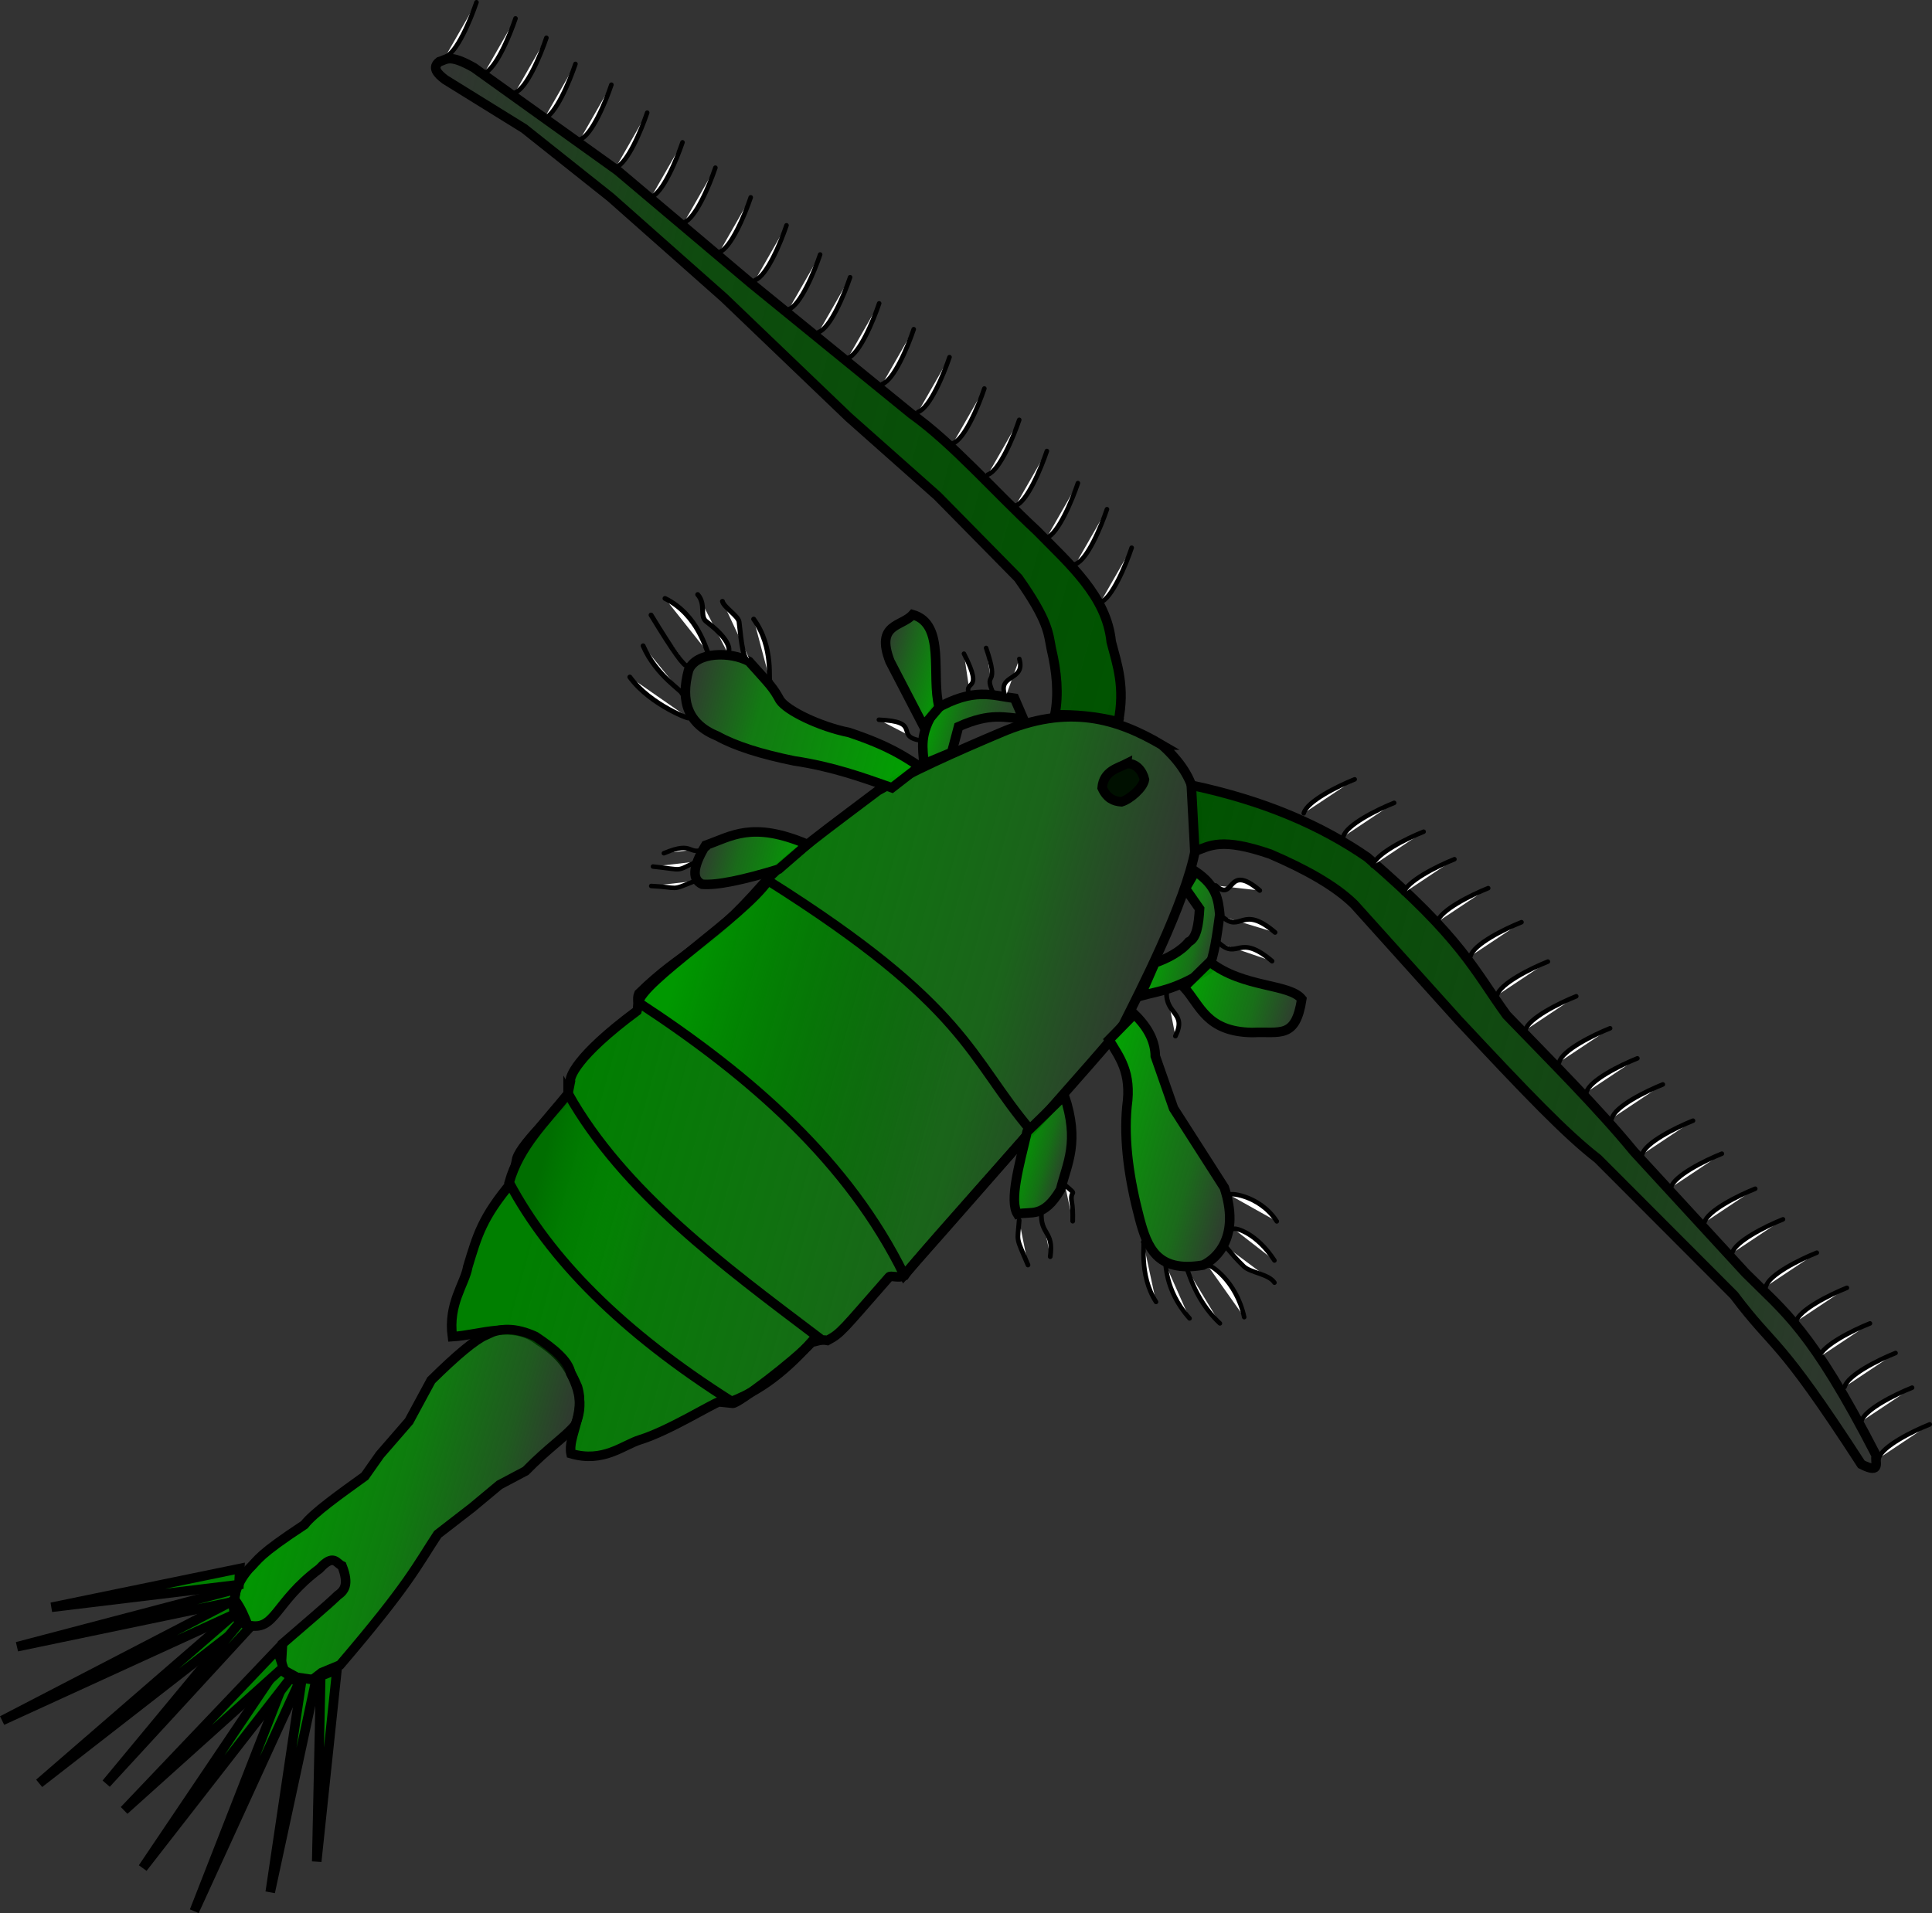 <?xml version="1.0" encoding="UTF-8" standalone="no"?>
<!-- Created with Inkscape (http://www.inkscape.org/) -->

<svg
   width="77.556mm"
   height="76.815mm"
   viewBox="0 0 77.556 76.815"
   version="1.1"
   id="svg5"
   xml:space="preserve"
   inkscape:version="1.2 (dc2aeda, 2022-05-15)"
   sodipodi:docname="copepod_dark.svg"
   xmlns:inkscape="http://www.inkscape.org/namespaces/inkscape"
   xmlns:sodipodi="http://sodipodi.sourceforge.net/DTD/sodipodi-0.dtd"
   xmlns:xlink="http://www.w3.org/1999/xlink"
   xmlns="http://www.w3.org/2000/svg"
   xmlns:svg="http://www.w3.org/2000/svg"><rect x="0" y="0" width="77.556" height="76.815" fill="#333333" stroke="none"/><sodipodi:namedview
     id="namedview7"
     pagecolor="#ffffff"
     bordercolor="#000000"
     borderopacity="0.25"
     inkscape:showpageshadow="2"
     inkscape:pageopacity="0.0"
     inkscape:pagecheckerboard="0"
     inkscape:deskcolor="#d1d1d1"
     inkscape:document-units="mm"
     showgrid="false"
     inkscape:zoom="3.2842761"
     inkscape:cx="142.64939"
     inkscape:cy="131.23135"
     inkscape:window-width="1244"
     inkscape:window-height="1036"
     inkscape:window-x="129"
     inkscape:window-y="25"
     inkscape:window-maximized="0"
     inkscape:current-layer="g7262" /><defs
     id="defs2"><linearGradient
       inkscape:collect="always"
       id="linearGradient27892"><stop
         style="stop-color:#005400;stop-opacity:0;"
         offset="0"
         id="stop27890" /><stop
         style="stop-color:#005400;stop-opacity:0.71;"
         offset="0.36"
         id="stop1481" /><stop
         style="stop-color:#005400;stop-opacity:1;"
         offset="1"
         id="stop27888" /></linearGradient><linearGradient
       inkscape:collect="always"
       id="linearGradient27884"><stop
         style="stop-color:#005400;stop-opacity:1;"
         offset="0"
         id="stop27880" /><stop
         style="stop-color:#005400;stop-opacity:0.525;"
         offset="0.615"
         id="stop1483" /><stop
         style="stop-color:#005400;stop-opacity:0;"
         offset="1"
         id="stop27882" /></linearGradient><linearGradient
       inkscape:collect="always"
       id="linearGradient27872"><stop
         style="stop-color:#00a400;stop-opacity:0;"
         offset="0"
         id="stop27870" /><stop
         style="stop-color:#00a400;stop-opacity:0.42;"
         offset="0.382"
         id="stop1428" /><stop
         style="stop-color:#00a400;stop-opacity:1;"
         offset="1"
         id="stop27868" /></linearGradient><linearGradient
       inkscape:collect="always"
       id="linearGradient27862"><stop
         style="stop-color:#00a400;stop-opacity:0;"
         offset="0"
         id="stop27860" /><stop
         style="stop-color:#00a400;stop-opacity:0.631;"
         offset="0.32"
         id="stop1424" /><stop
         style="stop-color:#00a400;stop-opacity:1;"
         offset="1"
         id="stop27858" /></linearGradient><linearGradient
       inkscape:collect="always"
       id="linearGradient27846"><stop
         style="stop-color:#00a400;stop-opacity:0;"
         offset="0"
         id="stop27844" /><stop
         style="stop-color:#00a400;stop-opacity:0.49;"
         offset="0.377"
         id="stop1426" /><stop
         style="stop-color:#00a400;stop-opacity:1;"
         offset="1"
         id="stop27842" /></linearGradient><linearGradient
       inkscape:collect="always"
       id="linearGradient27832"><stop
         style="stop-color:#00a400;stop-opacity:1;"
         offset="0"
         id="stop27828" /><stop
         style="stop-color:#00a400;stop-opacity:0.475;"
         offset="0.369"
         id="stop1479" /><stop
         style="stop-color:#00a400;stop-opacity:0;"
         offset="1"
         id="stop27830" /></linearGradient><linearGradient
       inkscape:collect="always"
       id="linearGradient27824"><stop
         style="stop-color:#009c00;stop-opacity:1;"
         offset="0"
         id="stop27820" /><stop
         style="stop-color:#009c00;stop-opacity:0.573;"
         offset="0.526"
         id="stop1422" /><stop
         style="stop-color:#009c00;stop-opacity:0;"
         offset="1"
         id="stop27822" /></linearGradient><linearGradient
       inkscape:collect="always"
       id="linearGradient27816"><stop
         style="stop-color:#00a800;stop-opacity:1;"
         offset="0"
         id="stop27812" /><stop
         style="stop-color:#00a800;stop-opacity:0.525;"
         offset="0.645"
         id="stop1420" /><stop
         style="stop-color:#00a800;stop-opacity:0;"
         offset="1"
         id="stop27814" /></linearGradient><linearGradient
       inkscape:collect="always"
       id="linearGradient27808"><stop
         style="stop-color:#00a800;stop-opacity:1;"
         offset="0"
         id="stop27804" /><stop
         style="stop-color:#00a800;stop-opacity:0.514;"
         offset="0.602"
         id="stop1418" /><stop
         style="stop-color:#00a800;stop-opacity:0;"
         offset="1"
         id="stop27806" /></linearGradient><linearGradient
       inkscape:collect="always"
       id="linearGradient27798"><stop
         style="stop-color:#00a800;stop-opacity:1;"
         offset="0"
         id="stop27794" /><stop
         style="stop-color:#00a800;stop-opacity:0.471;"
         offset="0.672"
         id="stop1416" /><stop
         style="stop-color:#00a800;stop-opacity:0;"
         offset="1"
         id="stop27796" /></linearGradient><linearGradient
       inkscape:collect="always"
       id="linearGradient27760"><stop
         style="stop-color:#006e00;stop-opacity:1;"
         offset="0.089"
         id="stop27756" /><stop
         style="stop-color:#009800;stop-opacity:0;"
         offset="0.442"
         id="stop27758" /></linearGradient><linearGradient
       inkscape:collect="always"
       id="linearGradient27754"><stop
         style="stop-color:#009800;stop-opacity:1;"
         offset="0.081"
         id="stop27750" /><stop
         style="stop-color:#005700;stop-opacity:0;"
         offset="0.775"
         id="stop27752" /></linearGradient><linearGradient
       inkscape:collect="always"
       id="linearGradient27746"><stop
         style="stop-color:#007f00;stop-opacity:1;"
         offset="0.092"
         id="stop27742" /><stop
         style="stop-color:#009800;stop-opacity:0.475;"
         offset="0.737"
         id="stop1408" /><stop
         style="stop-color:#009800;stop-opacity:0;"
         offset="1"
         id="stop27744" /></linearGradient><linearGradient
       inkscape:collect="always"
       id="linearGradient27732"><stop
         style="stop-color:#009800;stop-opacity:1;"
         offset="0"
         id="stop27728" /><stop
         style="stop-color:#009800;stop-opacity:0.718;"
         offset="0.48"
         id="stop1414" /><stop
         style="stop-color:#009800;stop-opacity:0.388;"
         offset="0.775"
         id="stop1412" /><stop
         style="stop-color:#009800;stop-opacity:0;"
         offset="1"
         id="stop27730" /></linearGradient><linearGradient
       inkscape:collect="always"
       xlink:href="#linearGradient27732"
       id="linearGradient27734"
       x1="81.675"
       y1="112.69"
       x2="93.439"
       y2="112.69"
       gradientUnits="userSpaceOnUse" /><linearGradient
       inkscape:collect="always"
       xlink:href="#linearGradient27754"
       id="linearGradient27736"
       x1="90.976"
       y1="91.61"
       x2="107.967"
       y2="91.61"
       gradientUnits="userSpaceOnUse" /><linearGradient
       inkscape:collect="always"
       xlink:href="#linearGradient27746"
       id="linearGradient27740"
       x1="87.074"
       y1="91.902"
       x2="111.311"
       y2="91.902"
       gradientUnits="userSpaceOnUse" /><linearGradient
       inkscape:collect="always"
       xlink:href="#linearGradient27760"
       id="linearGradient27748"
       gradientUnits="userSpaceOnUse"
       x1="87.894"
       y1="100.051"
       x2="101.883"
       y2="100.051" /><linearGradient
       inkscape:collect="always"
       xlink:href="#linearGradient27798"
       id="linearGradient27802"
       x1="109.54"
       y1="90.524"
       x2="116.638"
       y2="90.524"
       gradientUnits="userSpaceOnUse" /><linearGradient
       inkscape:collect="always"
       xlink:href="#linearGradient27808"
       id="linearGradient27810"
       x1="111.859"
       y1="84.264"
       x2="117.027"
       y2="84.264"
       gradientUnits="userSpaceOnUse" /><linearGradient
       inkscape:collect="always"
       xlink:href="#linearGradient27816"
       id="linearGradient27818"
       x1="110.28"
       y1="82.503"
       x2="113.09"
       y2="82.503"
       gradientUnits="userSpaceOnUse" /><linearGradient
       inkscape:collect="always"
       xlink:href="#linearGradient27824"
       id="linearGradient27826"
       x1="107.393"
       y1="92.292"
       x2="109.699"
       y2="92.292"
       gradientUnits="userSpaceOnUse" /><linearGradient
       inkscape:collect="always"
       xlink:href="#linearGradient27862"
       id="linearGradient27834"
       x1="89.373"
       y1="78.052"
       x2="99.847"
       y2="78.052"
       gradientUnits="userSpaceOnUse" /><linearGradient
       inkscape:collect="always"
       xlink:href="#linearGradient27832"
       id="linearGradient27836"
       x1="99.17"
       y1="76.776"
       x2="103.385"
       y2="76.776"
       gradientUnits="userSpaceOnUse" /><linearGradient
       inkscape:collect="always"
       xlink:href="#linearGradient27872"
       id="linearGradient27838"
       x1="96.673"
       y1="74.979"
       x2="99.877"
       y2="74.979"
       gradientUnits="userSpaceOnUse" /><linearGradient
       inkscape:collect="always"
       xlink:href="#linearGradient27846"
       id="linearGradient27840"
       x1="91.747"
       y1="84.127"
       x2="96.352"
       y2="84.127"
       gradientUnits="userSpaceOnUse"
       spreadMethod="reflect" /><linearGradient
       inkscape:collect="always"
       xlink:href="#linearGradient27884"
       id="linearGradient27886"
       x1="109.987"
       y1="86.017"
       x2="144.193"
       y2="86.017"
       gradientUnits="userSpaceOnUse" /><linearGradient
       inkscape:collect="always"
       xlink:href="#linearGradient27892"
       id="linearGradient27894"
       x1="73.155"
       y1="65.718"
       x2="106.951"
       y2="65.718"
       gradientUnits="userSpaceOnUse" /></defs><g
     inkscape:label="Layer 1"
     inkscape:groupmode="layer"
     id="layer1"
     transform="translate(-66.574,-45.695)"><g
       id="g2264"
       transform="rotate(15.399,109.444,92.176)"><g
         id="g7262"
         style="fill:#ffffff"><path
           style="fill:#ffffff;stroke:#000000;stroke-width:0.183;stroke-linecap:round;stroke-opacity:1"
           d="m 78.092,57.543 c 0.405,-0.282 0.589,-1.7 0.631,-2.455"
           id="path493-36"
           sodipodi:nodetypes="cc" /><path
           style="fill:#ffffff;stroke:#000000;stroke-width:0.183;stroke-linecap:round;stroke-opacity:1"
           d="m 76.689,56.842 c 0.405,-0.282 0.589,-1.7 0.631,-2.455"
           id="path493-55"
           sodipodi:nodetypes="cc" /><path
           style="fill:#ffffff;stroke:#000000;stroke-width:0.183;stroke-linecap:round;stroke-opacity:1"
           d="m 75.287,56.421 c 0.405,-0.282 0.589,-1.7 0.631,-2.455"
           id="path493-8"
           sodipodi:nodetypes="cc" /><path
           style="fill:#ffffff;stroke:#000000;stroke-width:0.183;stroke-linecap:round;stroke-opacity:1"
           d="m 73.604,56.211 c 0.405,-0.282 0.589,-1.7 0.631,-2.455"
           id="path493-14"
           sodipodi:nodetypes="cc" /><path
           style="fill:url(#linearGradient27740);fill-rule:evenodd;stroke:#000000;stroke-width:0.383;stroke-linecap:round;stroke-opacity:1;fill-opacity:1.0"
           d="m 108.689,75.202 c -1.996,-0.54 -4.058,-0.624 -6.4,1.257 -1.587,1.253 -3.048,2.464 -4.114,3.543 -1.35,1.766 -2.906,3.696 -3.429,4.8 -1.618,3.331 -2.353,3.366 -3.657,5.6 -0.032,0.226 0.132,0.401 0.114,0.686 -1.918,2.451 -1.899,3.313 -1.829,3.429 l 0.045,0.611 c -0.023,0.314 -1.288,2.288 -1.293,2.962 l 0.07,0.939 c -0.788,1.707 -0.78,2.45 -0.815,3.772 0.071,0.686 -0.377,1.637 0.149,2.867 1.083,-0.37 2.196,-1.285 3.409,-0.76 1.015,0.3 1.467,0.745 1.968,1.371 0.595,0.949 0.151,2.05 0.462,2.653 1.346,0.019 1.905,-0.871 2.52,-1.272 1,-0.634 2.438,-2.187 2.656,-2.31 l 0.544,-0.09 c 0.189,-0.013 1.936,-2.294 2.4,-3.2 0.158,-0.073 0.328,-0.227 0.599,-0.244 0.455,-0.437 0.445,-0.514 1.708,-3.114 0.025,-0.086 0.385,-0.042 0.575,-0.207 0.153,-0.584 5.76,-11.7 5.804,-12.093 0.251,-1.279 1.114,-5.331 0.914,-7.543 -0.308,-1.576 -0.516,-2.709 -2.4,-3.657 z"
           id="path415"
           sodipodi:nodetypes="cccccccccccccccccccccccccc" /><path
           style="fill:url(#linearGradient27736);fill-rule:evenodd;stroke:#000000;stroke-width:0.383;stroke-linecap:round;stroke-opacity:1;fill-opacity:1.0"
           d="m 91.172,90.751 c 5.174,1.663 9.832,3.927 13.185,7.715 1.712,-3.494 2.403,-4.947 3.366,-6.943 -3.2,-2.188 -3.742,-4.123 -12.834,-6.873 -0.627,1.728 -3.833,5.272 -3.717,6.101 z"
           id="path1345"
           sodipodi:nodetypes="ccccc" /><path
           style="fill:url(#linearGradient27748);fill-rule:evenodd;stroke:#000000;stroke-width:0.383;stroke-linecap:round;stroke-opacity:1;fill-opacity:1"
           d="m 89.418,95.029 c 3.182,3.218 7.898,5.016 12.203,6.733 -0.628,1.304 -1.371,2.531 -2.595,3.436 -4.991,-1.517 -8.558,-3.581 -10.941,-6.101 0.005,-1.502 0.763,-2.753 1.333,-4.068 z"
           id="path1347"
           sodipodi:nodetypes="ccccc" /><path
           style="fill:#001000;fill-rule:evenodd;stroke:#000000;stroke-width:0.383;stroke-linecap:round;stroke-opacity:1"
           d="m 107.513,76.304 c 0.363,-0.145 0.703,0.127 0.861,0.418 0.043,0.332 -0.345,0.917 -0.651,1.11 -0.299,0.06 -0.598,0.029 -0.897,-0.334 -0.13,-0.669 0.406,-0.937 0.687,-1.195 z"
           id="path1351"
           sodipodi:nodetypes="ccccc" /><path
           style="fill:url(#linearGradient27886);fill-rule:evenodd;stroke:#000000;stroke-width:0.383;stroke-linecap:round;stroke-opacity:1;fill-opacity:1"
           d="m 110.248,76.444 c 3.011,-0.182 5.475,0.182 7.574,0.912 4.566,2.149 5.372,3.265 7.083,4.629 2.214,1.309 4.527,2.618 6.382,3.927 l 5.611,3.507 c 1.948,1.113 3.124,1.46 7.013,5.681 -0.031,0.225 0.437,0.68 -0.491,0.491 -4.688,-4.174 -4.488,-3.46 -6.733,-5.19 L 129.968,86.574 c -1.521,-0.629 -3.404,-1.751 -6.886,-3.888 l -5.26,-3.366 c -0.93,-0.517 -2.25,-0.839 -3.787,-1.052 -2.068,-0.128 -2.417,0.317 -2.946,0.701 z"
           id="path1353"
           sodipodi:nodetypes="cccccccccccccc" /><path
           style="fill:url(#linearGradient27894);fill-rule:evenodd;stroke:#000000;stroke-width:0.383;stroke-linecap:round;stroke-opacity:1;fill-opacity:1"
           d="m 106.746,74.771 c -0.101,-1.42 -0.64,-2.185 -1.127,-3.026 -0.666,-1.72 -2.437,-2.557 -4.068,-3.507 -2.134,-1.112 -4.168,-2.477 -6.101,-3.187 l -7.574,-3.336 -6.382,-2.946 -6.663,-2.455 c -1.12,-0.28 -1.144,-0.011 -1.403,0.14 -0.223,0.301 0.041,0.481 0.421,0.631 l 3.577,1.052 4.086,1.743 5.451,2.675 6.101,3.296 4.278,2.104 3.998,2.314 c 1.635,1.342 1.751,1.816 2.034,2.384 0.463,0.842 0.779,1.683 0.842,2.525 0.754,-0.227 1.576,-0.384 2.53,-0.411 z"
           id="path1355"
           sodipodi:nodetypes="cccccccccccccccccc" /><path
           style="fill:url(#linearGradient27734);fill-rule:evenodd;stroke:#000000;stroke-width:0.383;stroke-linecap:round;stroke-opacity:1;fill-opacity:1.0"
           d="m 88.787,105.268 c -0.344,0.288 -0.867,1.023 -1.613,2.314 l -0.421,1.823 -0.771,1.613 -0.351,0.982 c -0.781,0.972 -1.593,1.966 -1.823,2.525 -1.491,1.702 -1.388,1.809 -1.683,2.314 -0.347,0.727 -0.261,1.309 -0.21,1.333 0.351,0.281 0.559,0.561 0.771,0.842 1.148,-0.028 0.774,-1.152 2.174,-2.946 0.386,-0.749 0.587,-0.392 0.842,-0.351 0.498,0.667 0.344,0.943 0.145,1.192 -0.339,0.567 -0.886,1.354 -1.618,2.455 l 0.21,0.982 1.192,0.281 0.421,-0.561 0.631,-0.491 c 1.81,-3.862 1.914,-4.652 2.384,-6.101 l 1.052,-1.403 0.811,-1.167 0.867,-0.818 c 0.637,-1.151 1.192,-1.765 1.428,-2.314 0.075,-0.569 -0.001,-1.175 -0.722,-1.943 -0.222,-0.472 -0.935,-0.779 -1.753,-1.052 -0.861,-0.146 -1.504,0.035 -1.964,0.491 z"
           id="path1357"
           sodipodi:nodetypes="ccccccccccccccccccccccccc" /><path
           style="fill:#008000;fill-rule:evenodd;stroke:#000000;stroke-width:0.383;stroke-linecap:round;stroke-opacity:1"
           d="m 81.774,116.91 -6.873,3.507 7.013,-2.875 z"
           id="path2085" /><path
           style="fill:#008000;fill-rule:evenodd;stroke:#000000;stroke-width:0.383;stroke-linecap:round;stroke-opacity:1"
           d="m 86.613,119.786 1.262,7.644 -1.823,-7.224 z"
           id="path2087" /><path
           style="fill:#008000;fill-rule:evenodd;stroke:#000000;stroke-width:0.383;stroke-linecap:round;stroke-opacity:1"
           d="m 81.844,117.752 -7.855,4.559 7.925,-4.068 z"
           id="path2089" /><path
           style="fill:#008000;fill-rule:evenodd;stroke:#000000;stroke-width:0.383;stroke-linecap:round;stroke-opacity:1"
           d="m 85.912,120.417 0.491,8.696 -1.052,-8.626 z"
           id="path2091" /><path
           style="fill:#008000;fill-rule:evenodd;stroke:#000000;stroke-width:0.383;stroke-linecap:round;stroke-opacity:1"
           d="m 82.055,118.734 -7.855,6.592 7.644,-7.083 z"
           id="path2093" /><path
           style="fill:#008000;fill-rule:evenodd;stroke:#000000;stroke-width:0.383;stroke-linecap:round;stroke-opacity:1"
           d="m 85.281,120.697 -1.613,9.959 1.052,-10.099 z"
           id="path2095" /><path
           style="fill:#008000;fill-rule:evenodd;stroke:#000000;stroke-width:0.383;stroke-linecap:round;stroke-opacity:1"
           d="m 82.475,119.084 -6.172,8.276 5.751,-8.626 z"
           id="path2097" /><path
           style="fill:#008000;fill-rule:evenodd;stroke:#000000;stroke-width:0.383;stroke-linecap:round;stroke-opacity:1"
           d="m 84.93,120.557 -3.717,8.977 3.086,-9.187 z"
           id="path2099" /><path
           style="fill:#008000;fill-rule:evenodd;stroke:#000000;stroke-width:0.383;stroke-linecap:round;stroke-opacity:1"
           d="m 82.756,119.154 -3.857,7.504 3.507,-7.785 z"
           id="path2101" /><path
           style="fill:#008000;fill-rule:evenodd;stroke:#000000;stroke-width:0.383;stroke-linecap:round;stroke-opacity:1"
           d="m 84.509,120.277 -4.629,7.224 4.208,-7.855 z"
           id="path2103" /><path
           style="fill:url(#linearGradient27834);fill-rule:evenodd;stroke:#000000;stroke-width:0.383;stroke-linecap:round;stroke-opacity:1;fill-opacity:1"
           d="m 99.531,78.614 c -0.73,-0.23 -1.396,-0.469 -3.088,-0.562 -1.203,0.087 -2.646,-0.185 -3.02,-0.513 -0.437,-0.446 -0.502,-0.456 -1.612,-1.172 -0.823,-0.19 -2.151,0.179 -2.246,0.983 0.005,1.285 0.544,2.095 1.825,2.246 0.787,0.191 1.874,0.233 3.229,0.14 1.544,-0.187 2.803,-0.089 4.071,0 z"
           id="path2831"
           sodipodi:nodetypes="ccccccccc" /><path
           style="fill:url(#linearGradient27802);fill-rule:evenodd;stroke:#000000;stroke-width:0.383;stroke-linecap:round;stroke-opacity:1;fill-opacity:1"
           d="m 110.481,85.914 c 0.721,0.393 1.109,0.869 1.263,1.404 l 1.263,1.825 2.808,2.527 c 1.132,1.693 0.493,2.813 0,3.229 -1.706,0.801 -2.355,-0.115 -2.948,-1.123 -0.815,-1.404 -1.436,-2.808 -1.685,-4.211 -0.176,-1.38 -0.819,-1.825 -1.404,-2.387 z"
           id="path2833"
           sodipodi:nodetypes="ccccccccc" /><path
           style="fill:url(#linearGradient27826);fill-rule:evenodd;stroke:#000000;stroke-width:0.383;stroke-linecap:round;stroke-opacity:1;fill-opacity:1"
           d="m 108.642,89.811 c 1.099,1.635 0.829,2.585 0.857,3.684 -0.362,1.318 -0.911,1.133 -1.404,1.404 -0.466,-0.425 -0.456,-1.89 -0.508,-3.282 z"
           id="path2835"
           sodipodi:nodetypes="ccccc" /><path
           style="fill:url(#linearGradient27840);fill-rule:evenodd;stroke:#000000;stroke-width:0.383;stroke-linecap:round;stroke-opacity:1;fill-opacity:1"
           d="m 96.022,82.826 c -2.4,-0.319 -3.02,0.494 -3.931,1.123 -0.299,1.064 -0.128,1.471 0.281,1.544 0.573,-0.105 1.525,-0.59 2.808,-1.404 z"
           id="path2837"
           sodipodi:nodetypes="ccccc" /><path
           style="fill:url(#linearGradient27836);fill-rule:evenodd;stroke:#000000;stroke-width:0.383;stroke-linecap:round;stroke-opacity:1;fill-opacity:1"
           d="m 99.672,78.474 c -0.195,-0.601 -0.518,-1.073 -0.14,-2.246 1.267,-1.274 2.062,-1.132 2.948,-1.263 l 0.562,0.702 c -0.72,0.153 -1.329,0.084 -2.427,0.993 l 0.01,1.068 z"
           id="path2839"
           sodipodi:nodetypes="ccccccc" /><path
           style="fill:#ffffff;fill-rule:evenodd;stroke:#000000;stroke-width:0.383;stroke-linecap:round;stroke-opacity:1"
           d="M 110.902,83.107 Z"
           id="path2841" /><path
           style="fill:url(#linearGradient27818);fill-rule:evenodd;stroke:#000000;stroke-width:0.383;stroke-linecap:round;stroke-opacity:1;fill-opacity:1"
           d="m 110.526,85.147 c 0.691,-0.408 1.272,-0.595 2.342,-1.76 0.087,-0.615 -0.032,-1.436 -0.14,-2.246 -0.211,-0.532 -0.41,-1.067 -1.404,-1.404 l -0.205,0.767 0.767,0.637 c 0.133,0.62 0.199,1.171 -0.065,1.394 -0.209,0.47 -0.683,0.901 -1.088,1.174 z"
           id="path2843"
           sodipodi:nodetypes="ccccccccc" /><path
           style="fill:url(#linearGradient27810);fill-rule:evenodd;stroke:#000000;stroke-width:0.383;stroke-linecap:round;stroke-opacity:1;fill-opacity:1"
           d="m 112.848,83.088 c 1.572,0.659 3.305,-0.015 3.956,0.457 0.187,1.624 -0.485,1.473 -1.558,1.823 -1.801,0.468 -2.304,-0.514 -3.128,-1.023 z"
           id="path2845"
           sodipodi:nodetypes="ccccc" /><path
           style="fill:#ffffff;stroke:#000000;stroke-width:0.182;stroke-linecap:round;stroke-opacity:1"
           d="m 97.458,77.241 c 1.667,-0.381 0.816,0.419 1.734,0.369"
           id="path493-39-9-3-54-8-5"
           sodipodi:nodetypes="cc" /><path
           style="fill:#ffffff;stroke:#000000;stroke-width:0.182;stroke-linecap:round;stroke-opacity:1"
           d="m 90.42,86.103 c 1.166,-0.262 0.752,0.016 1.644,-0.663"
           id="path493-39-9-3-54-8-5-18"
           sodipodi:nodetypes="cc" /><path
           style="fill:#ffffff;stroke:#000000;stroke-width:0.182;stroke-linecap:round;stroke-opacity:1"
           d="m 90.28,85.332 c 1.283,-0.212 0.892,-0.024 1.644,-0.663"
           id="path493-39-9-3-54-8-5-18-49"
           sodipodi:nodetypes="cc" /><path
           style="fill:#ffffff;stroke:#000000;stroke-width:0.182;stroke-linecap:round;stroke-opacity:1"
           d="m 90.56,84.701 c 1.104,-0.858 0.88,-0.085 1.644,-0.663"
           id="path493-39-9-3-54-8-5-18-4"
           sodipodi:nodetypes="cc" /><path
           style="fill:url(#linearGradient27838);fill-rule:evenodd;stroke:#000000;stroke-width:0.383;stroke-linecap:round;stroke-opacity:1;fill-opacity:1"
           d="m 99.66,76.117 c -0.66,-1.118 -0.617,-3.292 -2.013,-3.306 -0.29,0.591 -1.356,0.738 -0.382,2.052 l 1.982,2.138 z"
           id="path2847"
           sodipodi:nodetypes="ccccc" /><path
           style="fill:#ffffff;stroke:#000000;stroke-width:0.183;stroke-linecap:round;stroke-opacity:1"
           d="m 104.777,70.342 c 0.405,-0.282 0.589,-1.7 0.631,-2.455"
           id="path493"
           sodipodi:nodetypes="cc" /><path
           style="fill:#ffffff;stroke:#000000;stroke-width:0.183;stroke-linecap:round;stroke-opacity:1"
           d="m 103.41,69.115 c 0.405,-0.282 0.589,-1.7 0.631,-2.455"
           id="path493-3"
           sodipodi:nodetypes="cc" /><path
           style="fill:#ffffff;stroke:#000000;stroke-width:0.183;stroke-linecap:round;stroke-opacity:1"
           d="m 102.007,68.414 c 0.405,-0.282 0.589,-1.7 0.631,-2.455"
           id="path493-7"
           sodipodi:nodetypes="cc" /><path
           style="fill:#ffffff;stroke:#000000;stroke-width:0.183;stroke-linecap:round;stroke-opacity:1"
           d="m 100.464,67.502 c 0.405,-0.282 0.589,-1.7 0.631,-2.455"
           id="path493-9"
           sodipodi:nodetypes="cc" /><path
           style="fill:#ffffff;stroke:#000000;stroke-width:0.183;stroke-linecap:round;stroke-opacity:1"
           d="m 99.062,66.59 c 0.405,-0.282 0.589,-1.7 0.631,-2.455"
           id="path493-0"
           sodipodi:nodetypes="cc" /><path
           style="fill:#ffffff;stroke:#000000;stroke-width:0.183;stroke-linecap:round;stroke-opacity:1"
           d="m 97.378,65.749 c 0.405,-0.282 0.589,-1.7 0.631,-2.455"
           id="path493-2"
           sodipodi:nodetypes="cc" /><path
           style="fill:#ffffff;stroke:#000000;stroke-width:0.183;stroke-linecap:round;stroke-opacity:1"
           d="m 95.695,64.907 c 0.405,-0.282 0.589,-1.7 0.631,-2.455"
           id="path493-39"
           sodipodi:nodetypes="cc" /><path
           style="fill:#ffffff;stroke:#000000;stroke-width:0.183;stroke-linecap:round;stroke-opacity:1"
           d="m 94.012,64.206 c 0.405,-0.282 0.589,-1.7 0.631,-2.455"
           id="path493-97"
           sodipodi:nodetypes="cc" /><path
           style="fill:#ffffff;stroke:#000000;stroke-width:0.183;stroke-linecap:round;stroke-opacity:1"
           d="m 92.399,63.575 c 0.405,-0.282 0.589,-1.7 0.631,-2.455"
           id="path493-03"
           sodipodi:nodetypes="cc" /><path
           style="fill:#ffffff;stroke:#000000;stroke-width:0.183;stroke-linecap:round;stroke-opacity:1"
           d="m 89.594,62.312 c 0.405,-0.282 0.589,-1.7 0.631,-2.455"
           id="path493-98"
           sodipodi:nodetypes="cc" /><path
           style="fill:#ffffff;stroke:#000000;stroke-width:0.183;stroke-linecap:round;stroke-opacity:1"
           d="m 90.996,62.873 c 0.405,-0.282 0.589,-1.7 0.631,-2.455"
           id="path493-6"
           sodipodi:nodetypes="cc" /><path
           style="fill:#ffffff;stroke:#000000;stroke-width:0.183;stroke-linecap:round;stroke-opacity:1"
           d="m 87.981,61.541 c 0.405,-0.282 0.589,-1.7 0.631,-2.455"
           id="path493-5"
           sodipodi:nodetypes="cc" /><path
           style="fill:#ffffff;stroke:#000000;stroke-width:0.183;stroke-linecap:round;stroke-opacity:1"
           d="m 86.298,60.84 c 0.405,-0.282 0.589,-1.7 0.631,-2.455"
           id="path493-76"
           sodipodi:nodetypes="cc" /><path
           style="fill:#ffffff;stroke:#000000;stroke-width:0.183;stroke-linecap:round;stroke-opacity:1"
           d="m 84.614,60.068 c 0.405,-0.282 0.589,-1.7 0.631,-2.455"
           id="path493-27"
           sodipodi:nodetypes="cc" /><path
           style="fill:#ffffff;stroke:#000000;stroke-width:0.183;stroke-linecap:round;stroke-opacity:1"
           d="m 83.071,59.437 c 0.405,-0.282 0.589,-1.7 0.631,-2.455"
           id="path493-039"
           sodipodi:nodetypes="cc" /><path
           style="fill:#ffffff;stroke:#000000;stroke-width:0.183;stroke-linecap:round;stroke-opacity:1"
           d="m 81.388,58.665 c 0.405,-0.282 0.589,-1.7 0.631,-2.455"
           id="path493-99"
           sodipodi:nodetypes="cc" /><path
           style="fill:#ffffff;stroke:#000000;stroke-width:0.183;stroke-linecap:round;stroke-opacity:1"
           d="m 79.705,57.964 c 0.405,-0.282 0.589,-1.7 0.631,-2.455"
           id="path493-1"
           sodipodi:nodetypes="cc" /><path
           style="fill:#ffffff;stroke:#000000;stroke-width:0.182;stroke-linecap:round;stroke-opacity:1"
           d="m 140.642,91.902 c -0.008,-0.494 1.027,-1.415 1.61,-1.857"
           id="path493-36-3"
           sodipodi:nodetypes="cc" /><path
           style="fill:#ffffff;stroke:#000000;stroke-width:0.182;stroke-linecap:round;stroke-opacity:1"
           d="m 141.948,92.775 c -0.008,-0.494 1.027,-1.415 1.61,-1.857"
           id="path493-55-8"
           sodipodi:nodetypes="cc" /><path
           style="fill:#ffffff;stroke:#000000;stroke-width:0.182;stroke-linecap:round;stroke-opacity:1"
           d="m 142.958,93.94 c -0.008,-0.494 1.027,-1.415 1.61,-1.857"
           id="path493-8-4"
           sodipodi:nodetypes="cc" /><path
           style="fill:#ffffff;stroke:#000000;stroke-width:0.182;stroke-linecap:round;stroke-opacity:1"
           d="m 144.031,95.174 c -0.008,-0.494 1.027,-1.415 1.61,-1.857"
           id="path493-14-8"
           sodipodi:nodetypes="cc" /><path
           style="fill:#ffffff;stroke:#000000;stroke-width:0.182;stroke-linecap:round;stroke-opacity:1"
           d="m 114.899,76.333 c -0.008,-0.494 1.027,-1.415 1.61,-1.857"
           id="path493-04"
           sodipodi:nodetypes="cc" /><path
           style="fill:#ffffff;stroke:#000000;stroke-width:0.182;stroke-linecap:round;stroke-opacity:1"
           d="m 116.678,76.822 c -0.008,-0.494 1.027,-1.415 1.61,-1.857"
           id="path493-3-6"
           sodipodi:nodetypes="cc" /><path
           style="fill:#ffffff;stroke:#000000;stroke-width:0.182;stroke-linecap:round;stroke-opacity:1"
           d="m 118.125,77.625 c -0.008,-0.494 1.027,-1.415 1.61,-1.857"
           id="path493-7-0"
           sodipodi:nodetypes="cc" /><path
           style="fill:#ffffff;stroke:#000000;stroke-width:0.182;stroke-linecap:round;stroke-opacity:1"
           d="m 119.611,78.362 c -0.008,-0.494 1.027,-1.415 1.61,-1.857"
           id="path493-9-3"
           sodipodi:nodetypes="cc" /><path
           style="fill:#ffffff;stroke:#000000;stroke-width:0.182;stroke-linecap:round;stroke-opacity:1"
           d="m 121.226,79.122 c -0.008,-0.494 1.027,-1.415 1.61,-1.857"
           id="path493-0-2"
           sodipodi:nodetypes="cc" /><path
           style="fill:#ffffff;stroke:#000000;stroke-width:0.182;stroke-linecap:round;stroke-opacity:1"
           d="m 122.878,80.085 c -0.008,-0.494 1.027,-1.415 1.61,-1.857"
           id="path493-2-6"
           sodipodi:nodetypes="cc" /><path
           style="fill:#ffffff;stroke:#000000;stroke-width:0.182;stroke-linecap:round;stroke-opacity:1"
           d="m 124.319,81.329 c -0.008,-0.494 1.027,-1.415 1.61,-1.857"
           id="path493-39-9"
           sodipodi:nodetypes="cc" /><path
           style="fill:#ffffff;stroke:#000000;stroke-width:0.182;stroke-linecap:round;stroke-opacity:1"
           d="m 115.988,94.852 c 0.065,-0.072 1.271,0.269 1.979,1.621"
           id="path493-39-9-3"
           sodipodi:nodetypes="cc" /><path
           style="fill:#ffffff;stroke:#000000;stroke-width:0.182;stroke-linecap:round;stroke-opacity:1"
           d="m 115.149,95.132 c 0.065,-0.072 0.613,1.153 1.944,1.84"
           id="path493-39-9-3-5"
           sodipodi:nodetypes="cc" /><path
           style="fill:#ffffff;stroke:#000000;stroke-width:0.182;stroke-linecap:round;stroke-opacity:1"
           d="m 114.308,95.202 c 0.065,-0.072 0.222,1.037 1.558,1.902"
           id="path493-39-9-3-4"
           sodipodi:nodetypes="cc" /><path
           style="fill:#ffffff;stroke:#000000;stroke-width:0.182;stroke-linecap:round;stroke-opacity:1"
           d="m 113.256,94.641 c 0.065,-0.072 0.158,1.309 1.137,2.182"
           id="path493-39-9-3-3"
           sodipodi:nodetypes="cc" /><path
           style="fill:#ffffff;stroke:#000000;stroke-width:0.182;stroke-linecap:round;stroke-opacity:1"
           d="m 116.342,93.869 c 0.044,-0.049 0.377,0.266 1.066,0.643 0.321,0.176 1.051,0.025 1.362,0.303"
           id="path493-39-9-3-6"
           sodipodi:nodetypes="csc" /><path
           style="fill:#ffffff;stroke:#000000;stroke-width:0.182;stroke-linecap:round;stroke-opacity:1"
           d="m 116.622,93.168 c 0.065,-0.072 0.931,-0.085 1.911,0.789"
           id="path493-39-9-3-59"
           sodipodi:nodetypes="cc" /><path
           style="fill:#ffffff;stroke:#000000;stroke-width:0.182;stroke-linecap:round;stroke-opacity:1"
           d="m 116.131,91.906 c -0.215,-0.072 1.097,-0.361 2.076,0.512"
           id="path493-39-9-3-54"
           sodipodi:nodetypes="cc" /><path
           style="fill:#ffffff;stroke:#000000;stroke-width:0.182;stroke-linecap:round;stroke-opacity:1"
           d="m 100.047,73.777 c 1.289,1.405 0.128,0.941 0.716,1.621"
           id="path493-39-9-3-54-8"
           sodipodi:nodetypes="cc" /><path
           style="fill:#ffffff;stroke:#000000;stroke-width:0.182;stroke-linecap:round;stroke-opacity:1"
           d="m 100.843,73.319 c 0.982,1.441 0.144,0.903 0.716,1.621"
           id="path493-39-9-3-54-8-8"
           sodipodi:nodetypes="cc" /><path
           style="fill:#ffffff;stroke:#000000;stroke-width:0.182;stroke-linecap:round;stroke-opacity:1"
           d="m 102.245,73.389 c 0.511,0.821 -0.76,0.804 -0.125,1.621"
           id="path493-39-9-3-54-8-3"
           sodipodi:nodetypes="cc" /><path
           style="fill:#ffffff;stroke:#000000;stroke-width:0.19;stroke-linecap:round;stroke-opacity:1"
           d="m 112.308,86.325 c 0.202,-1.055 -0.623,-0.711 -0.818,-1.636"
           id="path493-39-9-3-54-8-5-2"
           sodipodi:nodetypes="cc" /><path
           style="fill:#ffffff;stroke:#000000;stroke-width:0.19;stroke-linecap:round;stroke-opacity:1"
           d="m 109.043,96.759 c -0.811,-1.021 -0.638,-0.739 -0.818,-1.636"
           id="path493-39-9-3-54-8-5-2-7"
           sodipodi:nodetypes="cc" /><path
           style="fill:#ffffff;stroke:#000000;stroke-width:0.19;stroke-linecap:round;stroke-opacity:1"
           d="m 109.815,96.198 c -0.136,-1.06 -0.623,-0.718 -0.818,-1.636"
           id="path493-39-9-3-54-8-5-2-8"
           sodipodi:nodetypes="cc" /><path
           style="fill:#ffffff;stroke:#000000;stroke-width:0.19;stroke-linecap:round;stroke-opacity:1"
           d="m 110.306,94.585 c -0.083,-0.336 -0.161,-0.559 -0.233,-0.713 -0.249,-0.53 0.225,-0.28 -0.451,-0.602"
           id="path493-39-9-3-54-8-5-2-4"
           sodipodi:nodetypes="csc" /><path
           style="fill:#ffffff;stroke:#000000;stroke-width:0.19;stroke-linecap:round;stroke-opacity:1"
           d="m 115.248,82.394 c -1.605,-0.752 -1.311,0.329 -2.252,-0.138"
           id="path493-39-9-3-54-8-2"
           sodipodi:nodetypes="cc" /><path
           style="fill:#ffffff;stroke:#000000;stroke-width:0.19;stroke-linecap:round;stroke-opacity:1"
           d="m 115.059,81.25 c -1.605,-0.752 -1.288,0.413 -2.229,-0.055"
           id="path493-39-9-3-54-8-8-6"
           sodipodi:nodetypes="cc" /><path
           style="fill:#ffffff;stroke:#000000;stroke-width:0.19;stroke-linecap:round;stroke-opacity:1"
           d="m 114.019,79.79 c -1.605,-0.752 -0.817,0.746 -1.758,0.278"
           id="path493-39-9-3-54-8-3-6"
           sodipodi:nodetypes="cc" /><path
           style="fill:#ffffff;stroke:#000000;stroke-width:0.196;stroke-linecap:round;stroke-opacity:1"
           d="m 90.142,76.474 c -0.096,-0.052 -0.789,-1.373 -2.254,-1.648"
           id="path493-39-9-3-9"
           sodipodi:nodetypes="cc" /><path
           style="fill:#ffffff;stroke:#000000;stroke-width:0.196;stroke-linecap:round;stroke-opacity:1"
           d="m 90.887,76.26 c 0.001,0.083 0.331,-0.388 -1.159,-0.984 -0.319,-0.127 -0.176,-0.658 -0.616,-0.95"
           id="path493-39-9-3-5-1"
           sodipodi:nodetypes="csc" /><path
           style="fill:#ffffff;stroke:#000000;stroke-width:0.196;stroke-linecap:round;stroke-opacity:1"
           d="m 91.844,76.323 c -0.245,0.15 -0.513,-0.563 -0.839,-1.379 -0.088,-0.219 -0.75,-0.405 -0.863,-0.619"
           id="path493-39-9-3-4-7"
           sodipodi:nodetypes="csc" /><path
           style="fill:#ffffff;stroke:#000000;stroke-width:0.196;stroke-linecap:round;stroke-opacity:1"
           d="m 92.834,76.899 c -0.074,0.073 -0.18,-1.331 -1.295,-2.219"
           id="path493-39-9-3-3-5"
           sodipodi:nodetypes="cc" /><path
           style="fill:#ffffff;stroke:#000000;stroke-width:0.196;stroke-linecap:round;stroke-opacity:1"
           d="m 89.459,77.193 c -0.091,0.072 -0.647,-0.364 -1.934,-1.577"
           id="path493-39-9-3-6-5"
           sodipodi:nodetypes="cc" /><path
           style="fill:#ffffff;stroke:#000000;stroke-width:0.196;stroke-linecap:round;stroke-opacity:1"
           d="m 89.56,78.326 c 0.095,-0.064 -1.197,-0.407 -2.014,-1.434"
           id="path493-39-9-3-59-4"
           sodipodi:nodetypes="cc" /><path
           style="fill:#ffffff;stroke:#000000;stroke-width:0.196;stroke-linecap:round;stroke-opacity:1"
           d="m 90.049,79.189 c 0.245,0.073 -1.569,-0.058 -2.684,-0.946"
           id="path493-39-9-3-54-1"
           sodipodi:nodetypes="cc" /><path
           style="fill:#ffffff;stroke:#000000;stroke-width:0.182;stroke-linecap:round;stroke-opacity:1"
           d="m 125.787,82.369 c -0.008,-0.494 1.027,-1.415 1.61,-1.857"
           id="path493-97-4"
           sodipodi:nodetypes="cc" /><path
           style="fill:#ffffff;stroke:#000000;stroke-width:0.182;stroke-linecap:round;stroke-opacity:1"
           d="m 127.439,83.246 c -0.008,-0.494 1.027,-1.415 1.61,-1.857"
           id="path493-03-1"
           sodipodi:nodetypes="cc" /><path
           style="fill:#ffffff;stroke:#000000;stroke-width:0.182;stroke-linecap:round;stroke-opacity:1"
           d="m 130.078,84.858 c -0.008,-0.494 1.027,-1.415 1.61,-1.857"
           id="path493-98-3"
           sodipodi:nodetypes="cc" /><path
           style="fill:#ffffff;stroke:#000000;stroke-width:0.182;stroke-linecap:round;stroke-opacity:1"
           d="m 128.815,84.12 c -0.008,-0.494 1.027,-1.415 1.61,-1.857"
           id="path493-6-7"
           sodipodi:nodetypes="cc" /><path
           style="fill:#ffffff;stroke:#000000;stroke-width:0.182;stroke-linecap:round;stroke-opacity:1"
           d="m 131.632,85.94 c -0.008,-0.494 1.027,-1.415 1.61,-1.857"
           id="path493-5-8"
           sodipodi:nodetypes="cc" /><path
           style="fill:#ffffff;stroke:#000000;stroke-width:0.182;stroke-linecap:round;stroke-opacity:1"
           d="m 133.101,86.91 c -0.008,-0.494 1.027,-1.415 1.61,-1.857"
           id="path493-76-8"
           sodipodi:nodetypes="cc" /><path
           style="fill:#ffffff;stroke:#000000;stroke-width:0.182;stroke-linecap:round;stroke-opacity:1"
           d="m 134.766,87.911 c -0.008,-0.494 1.027,-1.415 1.61,-1.857"
           id="path493-27-3"
           sodipodi:nodetypes="cc" /><path
           style="fill:#ffffff;stroke:#000000;stroke-width:0.182;stroke-linecap:round;stroke-opacity:1"
           d="m 136.166,88.8 c -0.008,-0.494 1.027,-1.415 1.61,-1.857"
           id="path493-039-8"
           sodipodi:nodetypes="cc" /><path
           style="fill:#ffffff;stroke:#000000;stroke-width:0.182;stroke-linecap:round;stroke-opacity:1"
           d="m 137.831,89.731 c -0.008,-0.494 1.027,-1.415 1.61,-1.857"
           id="path493-99-1"
           sodipodi:nodetypes="cc" /><path
           style="fill:#ffffff;stroke:#000000;stroke-width:0.182;stroke-linecap:round;stroke-opacity:1"
           d="m 139.37,90.77 c -0.008,-0.494 1.027,-1.415 1.61,-1.857"
           id="path493-1-5"
           sodipodi:nodetypes="cc" /></g></g></g></svg>
